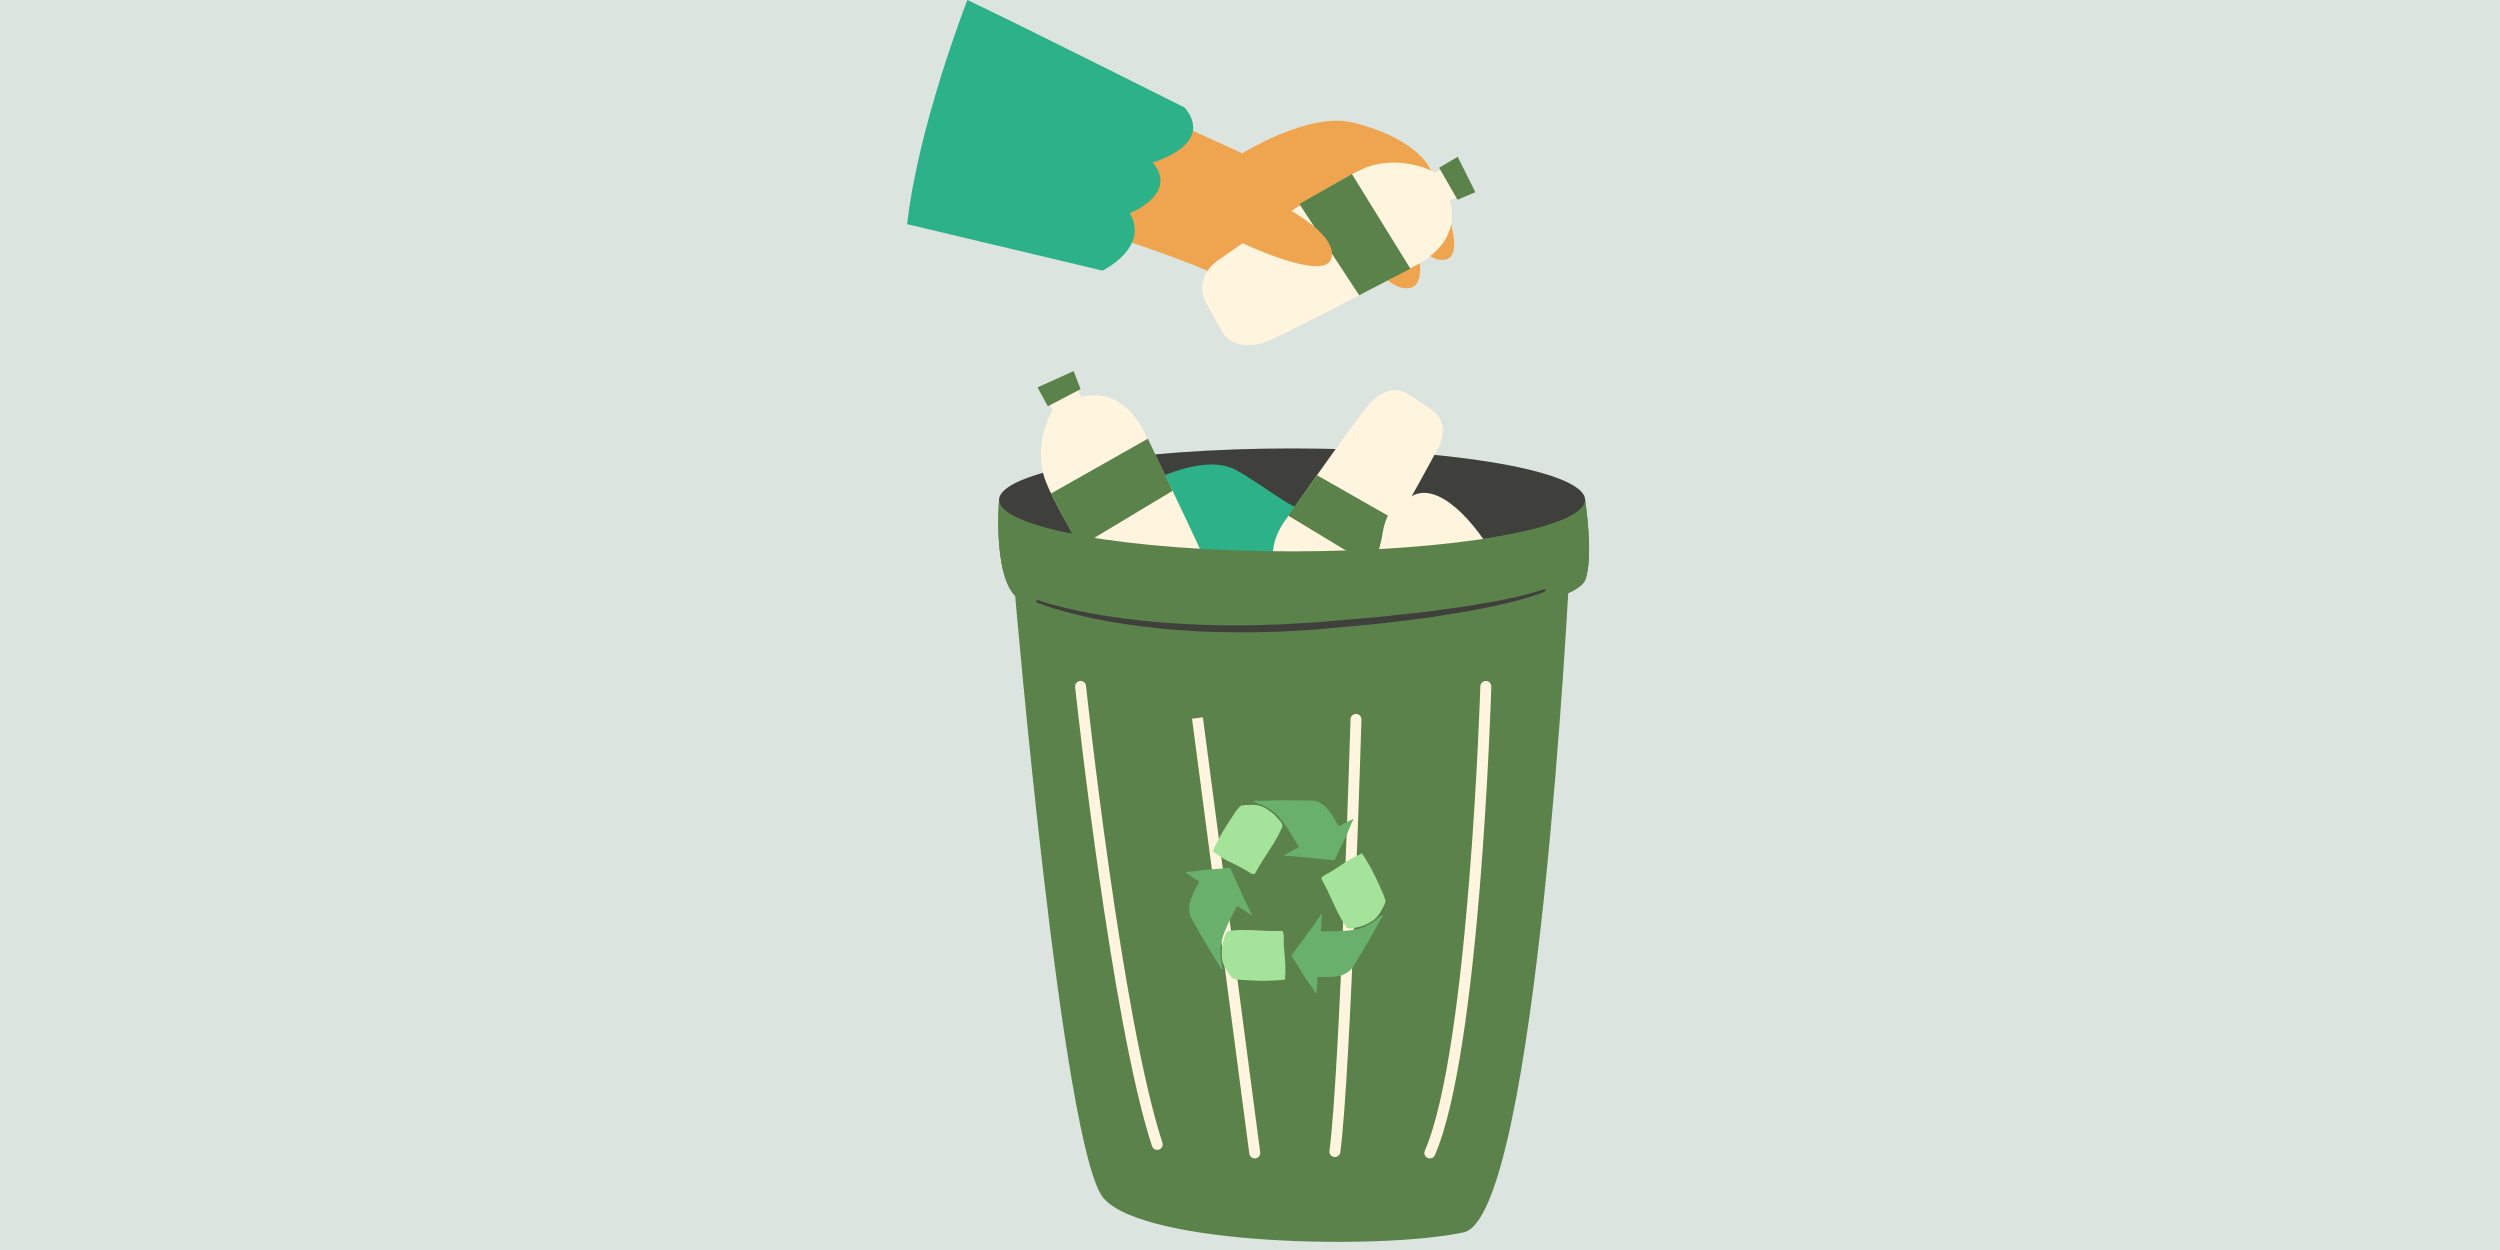 <svg xmlns="http://www.w3.org/2000/svg" xmlns:xlink="http://www.w3.org/1999/xlink" width="300" zoomAndPan="magnify" viewBox="0 0 300 150" height="150" preserveAspectRatio="xMidYMid meet" version="1.0"><defs><clipPath id="id1"><path d="M 108.816 0 L 144 0 L 144 33 L 108.816 33 Z M 108.816 0 " clip-rule="nonzero"/></clipPath><clipPath id="id2"><path d="M 142.262 104 L 151 104 L 151 117 L 142.262 117 Z M 142.262 104 " clip-rule="nonzero"/></clipPath><clipPath id="id3"><path d="M 154 109 L 166 109 L 166 119.273 L 154 119.273 Z M 154 109 " clip-rule="nonzero"/></clipPath><clipPath id="id4"><path d="M 150 96.023 L 163 96.023 L 163 104 L 150 104 Z M 150 96.023 " clip-rule="nonzero"/></clipPath><clipPath id="id5"><path d="M 145 96.023 L 154 96.023 L 154 105 L 145 105 Z M 145 96.023 " clip-rule="nonzero"/></clipPath><clipPath id="id6"><path d="M 158 102 L 166.262 102 L 166.262 112 L 158 112 Z M 158 102 " clip-rule="nonzero"/></clipPath></defs><rect x="-30" width="360" fill="rgb(100%, 100%, 100%)" y="-15" height="180" fill-opacity="1"/><rect x="-30" width="360" fill="rgb(100%, 100%, 100%)" y="-15" height="180" fill-opacity="1"/><rect x="-30" width="360" fill="rgb(85.88%, 89.409%, 87.059%)" y="-15" height="180" fill-opacity="1"/><path fill="rgb(93.729%, 64.709%, 30.98%)" d="M 124.422 7.164 L 149.078 18.395 C 149.078 18.395 157.043 13.422 162.305 14.699 C 167.566 15.973 170.672 18.297 171.707 20.402 C 172.742 22.504 176.137 30.523 173.535 31.125 C 170.934 31.727 169.457 27.691 169.457 27.691 C 169.457 27.691 171.805 34.082 169.148 34.559 C 166.488 35.035 163.945 30.465 163.945 30.465 L 157.836 32.859 C 157.836 32.859 152.27 36.363 146.426 33.242 C 140.578 30.125 119.77 24.113 119.77 24.113 Z M 124.422 7.164 " fill-opacity="1" fill-rule="nonzero"/><path fill="rgb(100%, 96.078%, 87.059%)" d="M 174.238 19.605 L 172.246 20.707 C 172.246 20.707 168.004 18.355 163.625 20.227 C 159.246 22.094 146.301 31.137 146.301 31.137 C 146.301 31.137 143.016 33.141 144.777 36.438 C 146.543 39.734 146.91 40.156 146.91 40.156 C 146.91 40.156 148.523 42.527 152.367 40.832 C 156.215 39.141 169.613 31.992 169.613 31.992 C 169.613 31.992 175.582 29.465 173.945 24.074 L 175.906 23.152 Z M 174.238 19.605 " fill-opacity="1" fill-rule="nonzero"/><path fill="rgb(36.079%, 50.98%, 29.799%)" d="M 172.695 20.125 L 174.902 23.969 L 177.043 23.062 L 174.922 18.812 Z M 172.695 20.125 " fill-opacity="1" fill-rule="nonzero"/><path fill="rgb(36.079%, 50.98%, 29.799%)" d="M 162.227 20.879 L 169.246 32.242 L 163.098 35.43 L 155.926 24.48 Z M 162.227 20.879 " fill-opacity="1" fill-rule="nonzero"/><path fill="rgb(36.079%, 50.98%, 29.799%)" d="M 119.887 59.988 C 119.887 59.988 118.984 70.617 122.762 72.176 C 126.543 73.734 145.109 75.863 159.406 75.719 C 173.699 75.578 189.145 72.316 190.215 69.625 C 191.281 66.934 190.215 59.988 190.215 59.988 Z M 119.887 59.988 " fill-opacity="1" fill-rule="nonzero"/><path fill="rgb(93.729%, 64.709%, 30.98%)" d="M 154.516 25.062 C 154.516 25.062 160.688 28.285 159.738 31.078 C 158.793 33.867 148.758 29.023 148.758 29.023 Z M 154.516 25.062 " fill-opacity="1" fill-rule="nonzero"/><path fill="rgb(24.709%, 24.709%, 23.529%)" d="M 190.215 59.988 C 190.215 60.191 190.156 60.395 190.043 60.594 C 189.93 60.797 189.762 60.996 189.539 61.195 C 189.312 61.391 189.035 61.59 188.699 61.781 C 188.367 61.977 187.977 62.168 187.539 62.352 C 187.098 62.539 186.605 62.723 186.062 62.902 C 185.52 63.078 184.926 63.254 184.289 63.422 C 183.648 63.59 182.961 63.75 182.23 63.906 C 181.5 64.062 180.73 64.215 179.914 64.355 C 179.102 64.5 178.25 64.637 177.359 64.766 C 176.469 64.895 175.543 65.012 174.586 65.125 C 173.629 65.238 172.641 65.34 171.625 65.438 C 170.609 65.531 169.57 65.617 168.508 65.695 C 167.441 65.773 166.359 65.844 165.258 65.902 C 164.156 65.961 163.039 66.008 161.91 66.047 C 160.781 66.086 159.645 66.117 158.496 66.137 C 157.352 66.156 156.203 66.168 155.051 66.168 C 153.898 66.168 152.75 66.156 151.605 66.137 C 150.457 66.117 149.32 66.086 148.191 66.047 C 147.062 66.008 145.945 65.961 144.844 65.902 C 143.742 65.844 142.66 65.773 141.594 65.695 C 140.531 65.617 139.492 65.531 138.477 65.438 C 137.461 65.34 136.473 65.238 135.516 65.125 C 134.559 65.012 133.633 64.895 132.742 64.766 C 131.852 64.637 131 64.5 130.188 64.355 C 129.371 64.215 128.602 64.062 127.871 63.906 C 127.141 63.75 126.453 63.59 125.812 63.422 C 125.176 63.254 124.582 63.078 124.039 62.902 C 123.496 62.723 123.004 62.539 122.562 62.352 C 122.125 62.168 121.734 61.977 121.402 61.781 C 121.066 61.59 120.789 61.391 120.562 61.195 C 120.34 60.996 120.168 60.797 120.059 60.594 C 119.945 60.395 119.887 60.191 119.887 59.988 C 119.887 59.785 119.945 59.586 120.059 59.383 C 120.168 59.184 120.34 58.98 120.562 58.785 C 120.789 58.586 121.066 58.391 121.402 58.195 C 121.734 58.004 122.125 57.812 122.562 57.625 C 123.004 57.438 123.496 57.254 124.039 57.078 C 124.582 56.898 125.176 56.727 125.812 56.559 C 126.453 56.387 127.141 56.227 127.871 56.07 C 128.602 55.914 129.371 55.762 130.188 55.621 C 131 55.477 131.852 55.34 132.742 55.215 C 133.633 55.086 134.559 54.965 135.516 54.852 C 136.473 54.738 137.461 54.637 138.477 54.539 C 139.492 54.445 140.531 54.359 141.594 54.281 C 142.66 54.203 143.742 54.137 144.844 54.078 C 145.945 54.02 147.062 53.969 148.191 53.93 C 149.32 53.891 150.457 53.859 151.605 53.84 C 152.75 53.82 153.898 53.812 155.051 53.812 C 156.203 53.812 157.352 53.82 158.496 53.84 C 159.645 53.859 160.781 53.891 161.91 53.93 C 163.039 53.969 164.156 54.02 165.258 54.078 C 166.359 54.137 167.441 54.203 168.508 54.281 C 169.57 54.359 170.609 54.445 171.625 54.539 C 172.641 54.637 173.629 54.738 174.586 54.852 C 175.543 54.965 176.469 55.086 177.359 55.215 C 178.25 55.34 179.102 55.477 179.914 55.621 C 180.73 55.762 181.5 55.914 182.23 56.07 C 182.961 56.227 183.648 56.387 184.289 56.559 C 184.926 56.727 185.52 56.898 186.062 57.078 C 186.605 57.254 187.098 57.438 187.539 57.625 C 187.977 57.812 188.367 58.004 188.699 58.195 C 189.035 58.391 189.312 58.586 189.539 58.785 C 189.762 58.98 189.93 59.184 190.043 59.383 C 190.156 59.586 190.215 59.785 190.215 59.988 Z M 190.215 59.988 " fill-opacity="1" fill-rule="nonzero"/><path fill="rgb(17.65%, 69.409%, 53.729%)" d="M 137.82 57.926 C 137.82 57.926 144.449 54.281 148.328 56.406 C 152.207 58.531 156.008 62.152 158.594 61.602 C 161.18 61.051 160.211 69.395 160.211 69.395 L 140.891 68.301 Z M 137.82 57.926 " fill-opacity="1" fill-rule="nonzero"/><path fill="rgb(100%, 96.078%, 87.059%)" d="M 155.719 73.496 L 156.812 71.871 C 156.812 71.871 160.98 72.016 163.598 68.875 C 166.219 65.73 172.582 53.746 172.582 53.746 C 172.582 53.746 174.312 50.926 171.668 49.094 C 169.027 47.258 168.578 47.078 168.578 47.078 C 168.578 47.078 166.414 45.895 164.137 48.695 C 161.852 51.496 154.402 62.203 154.402 62.203 C 154.402 62.203 150.82 66.473 154.188 69.961 L 153.051 71.434 Z M 155.719 73.496 " fill-opacity="1" fill-rule="nonzero"/><path fill="rgb(36.079%, 50.98%, 29.799%)" d="M 164.414 67.824 L 154.582 61.871 L 158.039 57.023 L 167.828 62.602 Z M 164.414 67.824 " fill-opacity="1" fill-rule="nonzero"/><path fill="rgb(100%, 96.078%, 87.059%)" d="M 169.117 59.727 C 169.117 59.727 166.488 60.09 165.906 64.027 C 165.32 67.961 161.965 74.523 161.453 75.91 C 161.453 75.91 164.445 79.188 169.117 78.68 C 173.793 78.168 175.543 77.074 178.395 77.656 C 181.242 78.242 183.648 75.105 183.941 73.137 C 183.941 73.137 180.875 69.711 179.121 66.504 C 177.371 63.297 172.551 57.246 169.117 59.727 Z M 169.117 59.727 " fill-opacity="1" fill-rule="nonzero"/><path fill="rgb(100%, 96.078%, 87.059%)" d="M 125.273 47.199 L 126.305 49.227 C 126.305 49.227 123.793 53.371 125.504 57.809 C 127.215 62.246 135.789 75.492 135.789 75.492 C 135.789 75.492 137.676 78.844 141.043 77.207 C 144.406 75.57 144.84 75.219 144.84 75.219 C 144.84 75.219 147.273 73.695 145.719 69.797 C 144.168 65.895 137.504 52.27 137.504 52.27 C 137.504 52.27 135.195 46.223 129.738 47.652 L 128.887 45.664 Z M 125.273 47.199 " fill-opacity="1" fill-rule="nonzero"/><path fill="rgb(36.079%, 50.98%, 29.799%)" d="M 125.738 48.754 L 129.668 46.695 L 128.84 44.527 L 124.504 46.484 Z M 125.738 48.754 " fill-opacity="1" fill-rule="nonzero"/><path fill="rgb(36.079%, 50.98%, 29.799%)" d="M 126.109 59.227 L 137.742 52.641 L 140.707 58.895 L 129.484 65.648 Z M 126.109 59.227 " fill-opacity="1" fill-rule="nonzero"/><path fill="rgb(36.079%, 50.98%, 29.799%)" d="M 190.215 69.625 C 189.145 72.316 173.703 75.578 159.406 75.723 C 145.113 75.859 126.543 73.734 122.762 72.176 C 118.98 70.617 119.891 59.988 119.891 59.988 C 119.891 63.402 135.629 66.164 155.051 66.164 C 174.469 66.164 190.215 63.402 190.215 59.988 C 190.215 59.988 191.281 66.934 190.215 69.625 Z M 190.215 69.625 " fill-opacity="1" fill-rule="nonzero"/><path fill="rgb(36.079%, 50.98%, 29.799%)" d="M 121.777 70.988 C 121.777 70.988 127.496 138.09 132.434 143.789 C 137.375 149.484 165.836 149.988 175.637 147.883 C 184.473 145.984 188.324 68.637 188.324 68.637 Z M 121.777 70.988 " fill-opacity="1" fill-rule="nonzero"/><g clip-path="url(#id1)"><path fill="rgb(17.65%, 69.409%, 53.729%)" d="M 132.297 32.473 C 132.297 32.473 137.973 29.742 135.574 25.586 C 135.574 25.586 141.496 23.262 138.32 19.504 C 138.32 19.504 145.879 17.387 142.152 12.902 C 142.152 12.902 121.891 2.734 116.086 0 C 116.086 0 110.172 15.09 108.859 26.898 Z M 132.297 32.473 " fill-opacity="1" fill-rule="nonzero"/></g><path fill="rgb(100%, 96.078%, 87.059%)" d="M 138.867 137.988 C 138.59 137.988 138.336 137.812 138.242 137.535 C 133.312 122.484 129.059 82.84 129.016 82.438 C 128.977 82.078 129.238 81.758 129.598 81.719 C 129.953 81.676 130.285 81.941 130.32 82.301 C 130.363 82.699 134.605 122.207 139.492 137.129 C 139.605 137.473 139.418 137.844 139.074 137.957 C 139.004 137.98 138.938 137.988 138.867 137.988 Z M 138.867 137.988 " fill-opacity="1" fill-rule="nonzero"/><path fill="rgb(100%, 96.078%, 87.059%)" d="M 171.582 139.008 C 171.492 139.008 171.402 138.992 171.32 138.953 C 170.984 138.809 170.832 138.422 170.977 138.09 C 176.27 125.957 177.629 82.785 177.641 82.352 C 177.652 81.988 177.973 81.707 178.316 81.715 C 178.68 81.727 178.965 82.027 178.957 82.391 C 178.902 84.176 177.574 126.25 172.184 138.617 C 172.074 138.863 171.836 139.008 171.582 139.008 Z M 171.582 139.008 " fill-opacity="1" fill-rule="nonzero"/><path fill="rgb(100%, 96.078%, 87.059%)" d="M 150.57 139.008 C 150.246 139.008 149.961 138.77 149.918 138.438 C 148.324 126.34 143.043 86.246 143.043 86.246 L 144.344 86.074 C 144.344 86.074 149.629 126.168 151.223 138.27 C 151.27 138.629 151.016 138.957 150.656 139.004 C 150.625 139.008 150.598 139.008 150.57 139.008 Z M 150.57 139.008 " fill-opacity="1" fill-rule="nonzero"/><path fill="rgb(100%, 96.078%, 87.059%)" d="M 160.188 138.84 C 160.156 138.84 160.129 138.84 160.098 138.836 C 159.738 138.789 159.484 138.457 159.535 138.098 C 160.773 128.832 162.051 86.734 162.062 86.309 C 162.074 85.945 162.379 85.668 162.738 85.672 C 163.102 85.684 163.387 85.984 163.375 86.348 C 163.363 86.773 162.086 128.938 160.836 138.273 C 160.793 138.602 160.512 138.84 160.188 138.84 Z M 160.188 138.84 " fill-opacity="1" fill-rule="nonzero"/><path fill="rgb(24.709%, 24.709%, 23.529%)" d="M 124.562 72.023 C 124.562 72.023 125.453 72.348 127.082 72.762 C 127.891 72.969 128.883 73.203 130.027 73.422 C 130.602 73.535 131.211 73.656 131.859 73.758 C 132.504 73.863 133.18 73.988 133.895 74.078 C 134.605 74.18 135.344 74.293 136.113 74.371 C 136.883 74.453 137.68 74.562 138.5 74.617 C 140.137 74.773 141.871 74.859 143.664 74.957 C 144.562 74.984 145.477 75.012 146.398 75.039 C 147.324 75.051 148.258 75.039 149.203 75.043 C 150.145 75.055 151.094 75.008 152.051 74.98 C 153.004 74.949 153.961 74.926 154.918 74.855 C 155.875 74.801 156.832 74.746 157.785 74.691 C 158.734 74.609 159.684 74.531 160.625 74.449 C 161.57 74.371 162.504 74.293 163.43 74.215 C 164.352 74.133 165.27 74.066 166.16 73.957 C 167.945 73.762 169.676 73.57 171.312 73.395 C 172.945 73.168 174.488 72.953 175.914 72.758 C 177.332 72.512 178.633 72.289 179.781 72.094 C 180.922 71.844 181.926 71.66 182.734 71.449 C 183.543 71.234 184.184 71.078 184.605 70.934 C 185.035 70.805 185.242 70.715 185.242 70.715 C 185.32 70.68 185.41 70.715 185.445 70.793 C 185.48 70.867 185.445 70.957 185.371 70.992 C 185.371 70.992 185.145 71.102 184.715 71.25 C 184.289 71.418 183.656 71.613 182.844 71.852 C 182.031 72.094 181.031 72.309 179.891 72.602 C 178.738 72.844 177.441 73.109 176.02 73.375 C 174.59 73.602 173.043 73.848 171.41 74.109 C 169.766 74.324 168.031 74.543 166.234 74.754 C 165.336 74.871 164.426 74.941 163.5 75.027 C 162.578 75.113 161.641 75.199 160.699 75.285 C 159.754 75.371 158.805 75.457 157.848 75.547 C 156.887 75.605 155.926 75.664 154.965 75.727 C 154 75.793 153.035 75.809 152.074 75.832 C 151.113 75.852 150.156 75.895 149.207 75.875 C 148.258 75.867 147.312 75.875 146.383 75.852 C 145.453 75.82 144.531 75.785 143.629 75.754 C 141.82 75.656 140.078 75.52 138.43 75.332 C 137.602 75.258 136.805 75.133 136.027 75.035 C 135.254 74.941 134.512 74.812 133.797 74.695 C 133.082 74.586 132.398 74.457 131.754 74.324 C 131.102 74.199 130.492 74.059 129.922 73.926 C 128.773 73.668 127.781 73.398 126.973 73.16 C 125.352 72.688 124.449 72.309 124.449 72.309 C 124.371 72.277 124.336 72.188 124.367 72.109 C 124.398 72.031 124.484 71.996 124.562 72.023 Z M 124.562 72.023 " fill-opacity="1" fill-rule="nonzero"/><g clip-path="url(#id2)"><path fill="rgb(41.179%, 69.019%, 42.349%)" d="M 142.266 104.656 C 142.594 104.637 142.914 104.594 143.238 104.562 C 143.637 104.527 144.027 104.441 144.422 104.398 C 144.727 104.367 145.035 104.344 145.34 104.332 C 145.879 104.309 146.418 104.238 146.953 104.191 C 147.113 104.176 147.277 104.156 147.438 104.141 C 147.617 104.125 147.652 104.16 147.699 104.336 C 147.73 104.445 147.785 104.547 147.836 104.648 C 148.148 105.328 148.465 106 148.777 106.68 C 148.969 107.102 149.145 107.527 149.336 107.945 C 149.512 108.324 149.699 108.691 149.887 109.066 C 149.992 109.281 150.09 109.5 150.215 109.711 C 150.223 109.723 150.234 109.738 150.227 109.758 C 150.211 109.781 150.191 109.77 150.172 109.766 C 150.125 109.762 150.086 109.742 150.051 109.715 C 149.551 109.383 149.035 109.07 148.527 108.75 C 148.469 108.711 148.445 108.723 148.414 108.781 C 147.965 109.602 147.543 110.438 147.168 111.297 C 146.891 111.938 146.641 112.586 146.516 113.277 C 146.418 113.805 146.426 114.332 146.473 114.859 C 146.512 115.289 146.594 115.707 146.664 116.129 C 146.672 116.199 146.703 116.297 146.625 116.324 C 146.574 116.344 146.535 116.25 146.508 116.199 C 146.281 115.828 146.082 115.441 145.844 115.082 C 145.23 114.129 144.652 113.156 144.086 112.172 C 143.746 111.582 143.41 110.988 143.078 110.395 C 142.984 110.227 142.891 110.051 142.824 109.863 C 142.645 109.352 142.66 108.836 142.785 108.312 C 142.934 107.695 143.207 107.133 143.496 106.578 C 143.617 106.34 143.738 106.105 143.867 105.875 C 143.906 105.801 143.891 105.773 143.828 105.734 C 143.34 105.43 142.848 105.121 142.383 104.777 C 142.344 104.75 142.301 104.719 142.262 104.688 C 142.262 104.672 142.262 104.664 142.266 104.656 Z M 142.266 104.656 " fill-opacity="1" fill-rule="nonzero"/></g><g clip-path="url(#id3)"><path fill="rgb(41.179%, 69.019%, 42.349%)" d="M 157.938 119.27 C 157.805 119.066 157.688 118.883 157.57 118.699 C 157.258 118.195 156.883 117.734 156.566 117.234 C 156.285 116.785 156.035 116.316 155.742 115.875 C 155.516 115.527 155.285 115.176 155.055 114.824 C 154.953 114.668 154.965 114.613 155.094 114.484 C 155.18 114.402 155.242 114.297 155.312 114.199 C 155.586 113.828 155.863 113.457 156.133 113.082 C 156.387 112.723 156.641 112.367 156.906 112.02 C 157.141 111.715 157.367 111.406 157.59 111.094 C 157.836 110.75 158.07 110.398 158.309 110.051 C 158.387 109.938 158.465 109.816 158.539 109.699 C 158.551 109.684 158.562 109.656 158.582 109.66 C 158.605 109.664 158.609 109.691 158.617 109.711 C 158.637 109.75 158.629 109.789 158.625 109.832 C 158.57 110.434 158.547 111.039 158.508 111.645 C 158.504 111.723 158.52 111.75 158.602 111.754 C 159.242 111.77 159.879 111.762 160.516 111.742 C 161.277 111.719 162.039 111.668 162.793 111.516 C 163.594 111.355 164.309 110.992 164.969 110.5 C 165.227 110.309 165.48 110.105 165.73 109.906 C 165.773 109.875 165.816 109.848 165.863 109.828 C 165.891 109.82 165.918 109.812 165.938 109.836 C 165.965 109.863 165.934 109.879 165.926 109.898 C 165.754 110.266 165.516 110.59 165.324 110.945 C 164.871 111.785 164.414 112.625 163.918 113.445 C 163.438 114.242 162.953 115.039 162.48 115.84 C 162.055 116.559 161.434 116.953 160.641 117.113 C 160.031 117.238 159.418 117.238 158.805 117.238 C 158.609 117.238 158.414 117.242 158.215 117.234 C 158.137 117.234 158.113 117.258 158.105 117.336 C 158.086 117.68 158.066 118.027 158.039 118.371 C 158.02 118.664 157.992 118.957 157.938 119.27 Z M 157.938 119.27 " fill-opacity="1" fill-rule="nonzero"/></g><g clip-path="url(#id4)"><path fill="rgb(41.179%, 69.019%, 42.349%)" d="M 162.418 98.281 C 162.406 98.418 162.316 98.512 162.262 98.621 C 161.973 99.234 161.754 99.883 161.457 100.492 C 161.082 101.258 160.699 102.02 160.348 102.801 C 160.305 102.898 160.262 102.996 160.219 103.094 C 160.145 103.262 160.094 103.277 159.922 103.23 C 159.812 103.199 159.695 103.195 159.582 103.188 C 158.961 103.125 158.34 103.062 157.719 103 C 157.066 102.934 156.418 102.852 155.77 102.797 C 155.234 102.75 154.699 102.707 154.16 102.688 C 154.137 102.688 154.102 102.703 154.09 102.668 C 154.078 102.633 154.109 102.609 154.133 102.594 C 154.16 102.57 154.195 102.555 154.227 102.535 C 154.754 102.254 155.281 101.973 155.809 101.691 C 155.855 101.668 155.871 101.652 155.836 101.594 C 155.262 100.594 154.664 99.613 153.992 98.68 C 153.227 97.609 152.234 96.875 151.016 96.449 C 150.859 96.391 150.703 96.324 150.547 96.258 C 150.535 96.254 150.523 96.25 150.508 96.242 C 150.473 96.215 150.41 96.195 150.426 96.137 C 150.434 96.086 150.496 96.113 150.531 96.109 C 150.641 96.094 150.754 96.094 150.863 96.098 C 151.645 96.117 152.426 96.059 153.203 96.043 C 154.133 96.027 155.055 96.027 155.984 96.051 C 156.383 96.059 156.789 96.047 157.191 96.059 C 157.426 96.066 157.672 96.066 157.902 96.129 C 158.344 96.25 158.719 96.484 159.047 96.805 C 159.523 97.273 159.879 97.832 160.215 98.406 C 160.344 98.629 160.477 98.852 160.602 99.074 C 160.641 99.141 160.664 99.152 160.734 99.113 C 161.254 98.828 161.773 98.547 162.32 98.309 C 162.348 98.293 162.379 98.27 162.418 98.281 Z M 162.418 98.281 " fill-opacity="1" fill-rule="nonzero"/></g><g clip-path="url(#id5)"><path fill="rgb(64.709%, 89.02%, 60.39%)" d="M 150.172 96.578 C 150.871 96.566 151.516 96.734 152.102 97.148 C 152.363 97.332 152.637 97.496 152.875 97.715 C 152.992 97.824 153.094 97.949 153.203 98.066 C 153.355 98.234 153.508 98.398 153.656 98.574 C 153.789 98.734 153.875 98.922 153.891 99.133 C 153.898 99.23 153.836 99.324 153.793 99.41 C 153.613 99.789 153.438 100.172 153.23 100.539 C 152.969 101.008 152.684 101.465 152.391 101.918 C 151.809 102.824 151.195 103.707 150.703 104.664 C 150.676 104.719 150.641 104.773 150.602 104.816 C 150.531 104.898 150.449 104.914 150.344 104.883 C 150.027 104.789 149.77 104.586 149.488 104.418 C 148.953 104.098 148.395 103.832 147.836 103.559 C 147.098 103.199 146.375 102.809 145.723 102.301 C 145.699 102.281 145.676 102.234 145.629 102.266 C 145.602 102.285 145.57 102.297 145.543 102.27 C 145.516 102.242 145.52 102.207 145.535 102.172 C 145.59 102.023 145.645 101.867 145.715 101.723 C 146.328 100.418 147.07 99.191 147.879 98 C 148.047 97.746 148.199 97.48 148.387 97.242 C 148.52 97.074 148.656 96.922 148.797 96.77 C 148.859 96.699 148.953 96.676 149.043 96.656 C 149.316 96.602 149.59 96.59 149.867 96.594 C 149.973 96.594 150.07 96.582 150.172 96.578 Z M 150.172 96.578 " fill-opacity="1" fill-rule="nonzero"/></g><g clip-path="url(#id6)"><path fill="rgb(64.709%, 89.02%, 60.39%)" d="M 162.062 111.422 C 161.953 111.426 161.848 111.391 161.742 111.371 C 161.602 111.344 161.539 111.219 161.469 111.113 C 161.059 110.484 160.684 109.828 160.359 109.148 C 160.117 108.633 159.883 108.117 159.645 107.602 C 159.352 106.957 159.051 106.316 158.691 105.703 C 158.637 105.605 158.578 105.512 158.586 105.395 C 158.59 105.344 158.602 105.297 158.641 105.262 C 158.777 105.145 158.91 105.035 159.07 104.953 C 159.758 104.609 160.398 104.176 161.039 103.742 C 161.738 103.27 162.453 102.828 163.234 102.512 C 163.262 102.5 163.297 102.496 163.297 102.453 C 163.293 102.414 163.301 102.379 163.344 102.371 C 163.383 102.367 163.41 102.395 163.434 102.426 C 163.641 102.684 163.809 102.969 163.98 103.25 C 164.352 103.863 164.695 104.492 165.008 105.141 C 165.383 105.918 165.746 106.695 166.07 107.496 C 166.145 107.688 166.191 107.891 166.25 108.09 C 166.262 108.129 166.254 108.172 166.246 108.211 C 166.203 108.441 166.098 108.645 165.988 108.84 C 165.805 109.176 165.625 109.52 165.395 109.824 C 165.152 110.145 164.875 110.418 164.527 110.605 C 164.113 110.832 163.707 111.078 163.242 111.184 C 162.852 111.277 162.461 111.371 162.062 111.422 Z M 162.062 111.422 " fill-opacity="1" fill-rule="nonzero"/></g><path fill="rgb(64.709%, 89.02%, 60.39%)" d="M 149.246 111.602 C 149.965 111.59 150.621 111.637 151.285 111.668 C 151.941 111.703 152.605 111.738 153.266 111.723 C 153.418 111.719 153.574 111.703 153.73 111.703 C 153.887 111.707 153.949 111.777 153.992 111.93 C 154.082 112.234 154.043 112.539 154.043 112.848 C 154.047 113.312 154.078 113.773 154.125 114.234 C 154.16 114.609 154.18 114.984 154.211 115.363 C 154.246 115.754 154.258 116.148 154.246 116.543 C 154.238 116.801 154.234 117.059 154.195 117.316 C 154.191 117.352 154.18 117.387 154.227 117.402 C 154.254 117.414 154.273 117.434 154.266 117.465 C 154.258 117.504 154.227 117.523 154.191 117.527 C 154.031 117.555 153.867 117.594 153.703 117.605 C 153.27 117.641 152.828 117.668 152.391 117.68 C 151.914 117.695 151.438 117.703 150.965 117.688 C 150.277 117.664 149.59 117.621 148.902 117.582 C 148.598 117.566 148.305 117.496 148.008 117.438 C 147.91 117.418 147.836 117.344 147.77 117.27 C 147.582 117.055 147.438 116.809 147.285 116.566 C 147.133 116.32 146.988 116.074 146.867 115.812 C 146.738 115.512 146.641 115.203 146.629 114.875 C 146.605 114.344 146.602 113.812 146.707 113.285 C 146.73 113.168 146.777 113.055 146.809 112.938 C 146.875 112.695 146.938 112.449 147.016 112.211 C 147.078 112.031 147.184 111.879 147.336 111.754 C 147.422 111.688 147.523 111.695 147.617 111.688 C 148.176 111.633 148.738 111.578 149.246 111.602 Z M 149.246 111.602 " fill-opacity="1" fill-rule="nonzero"/></svg>